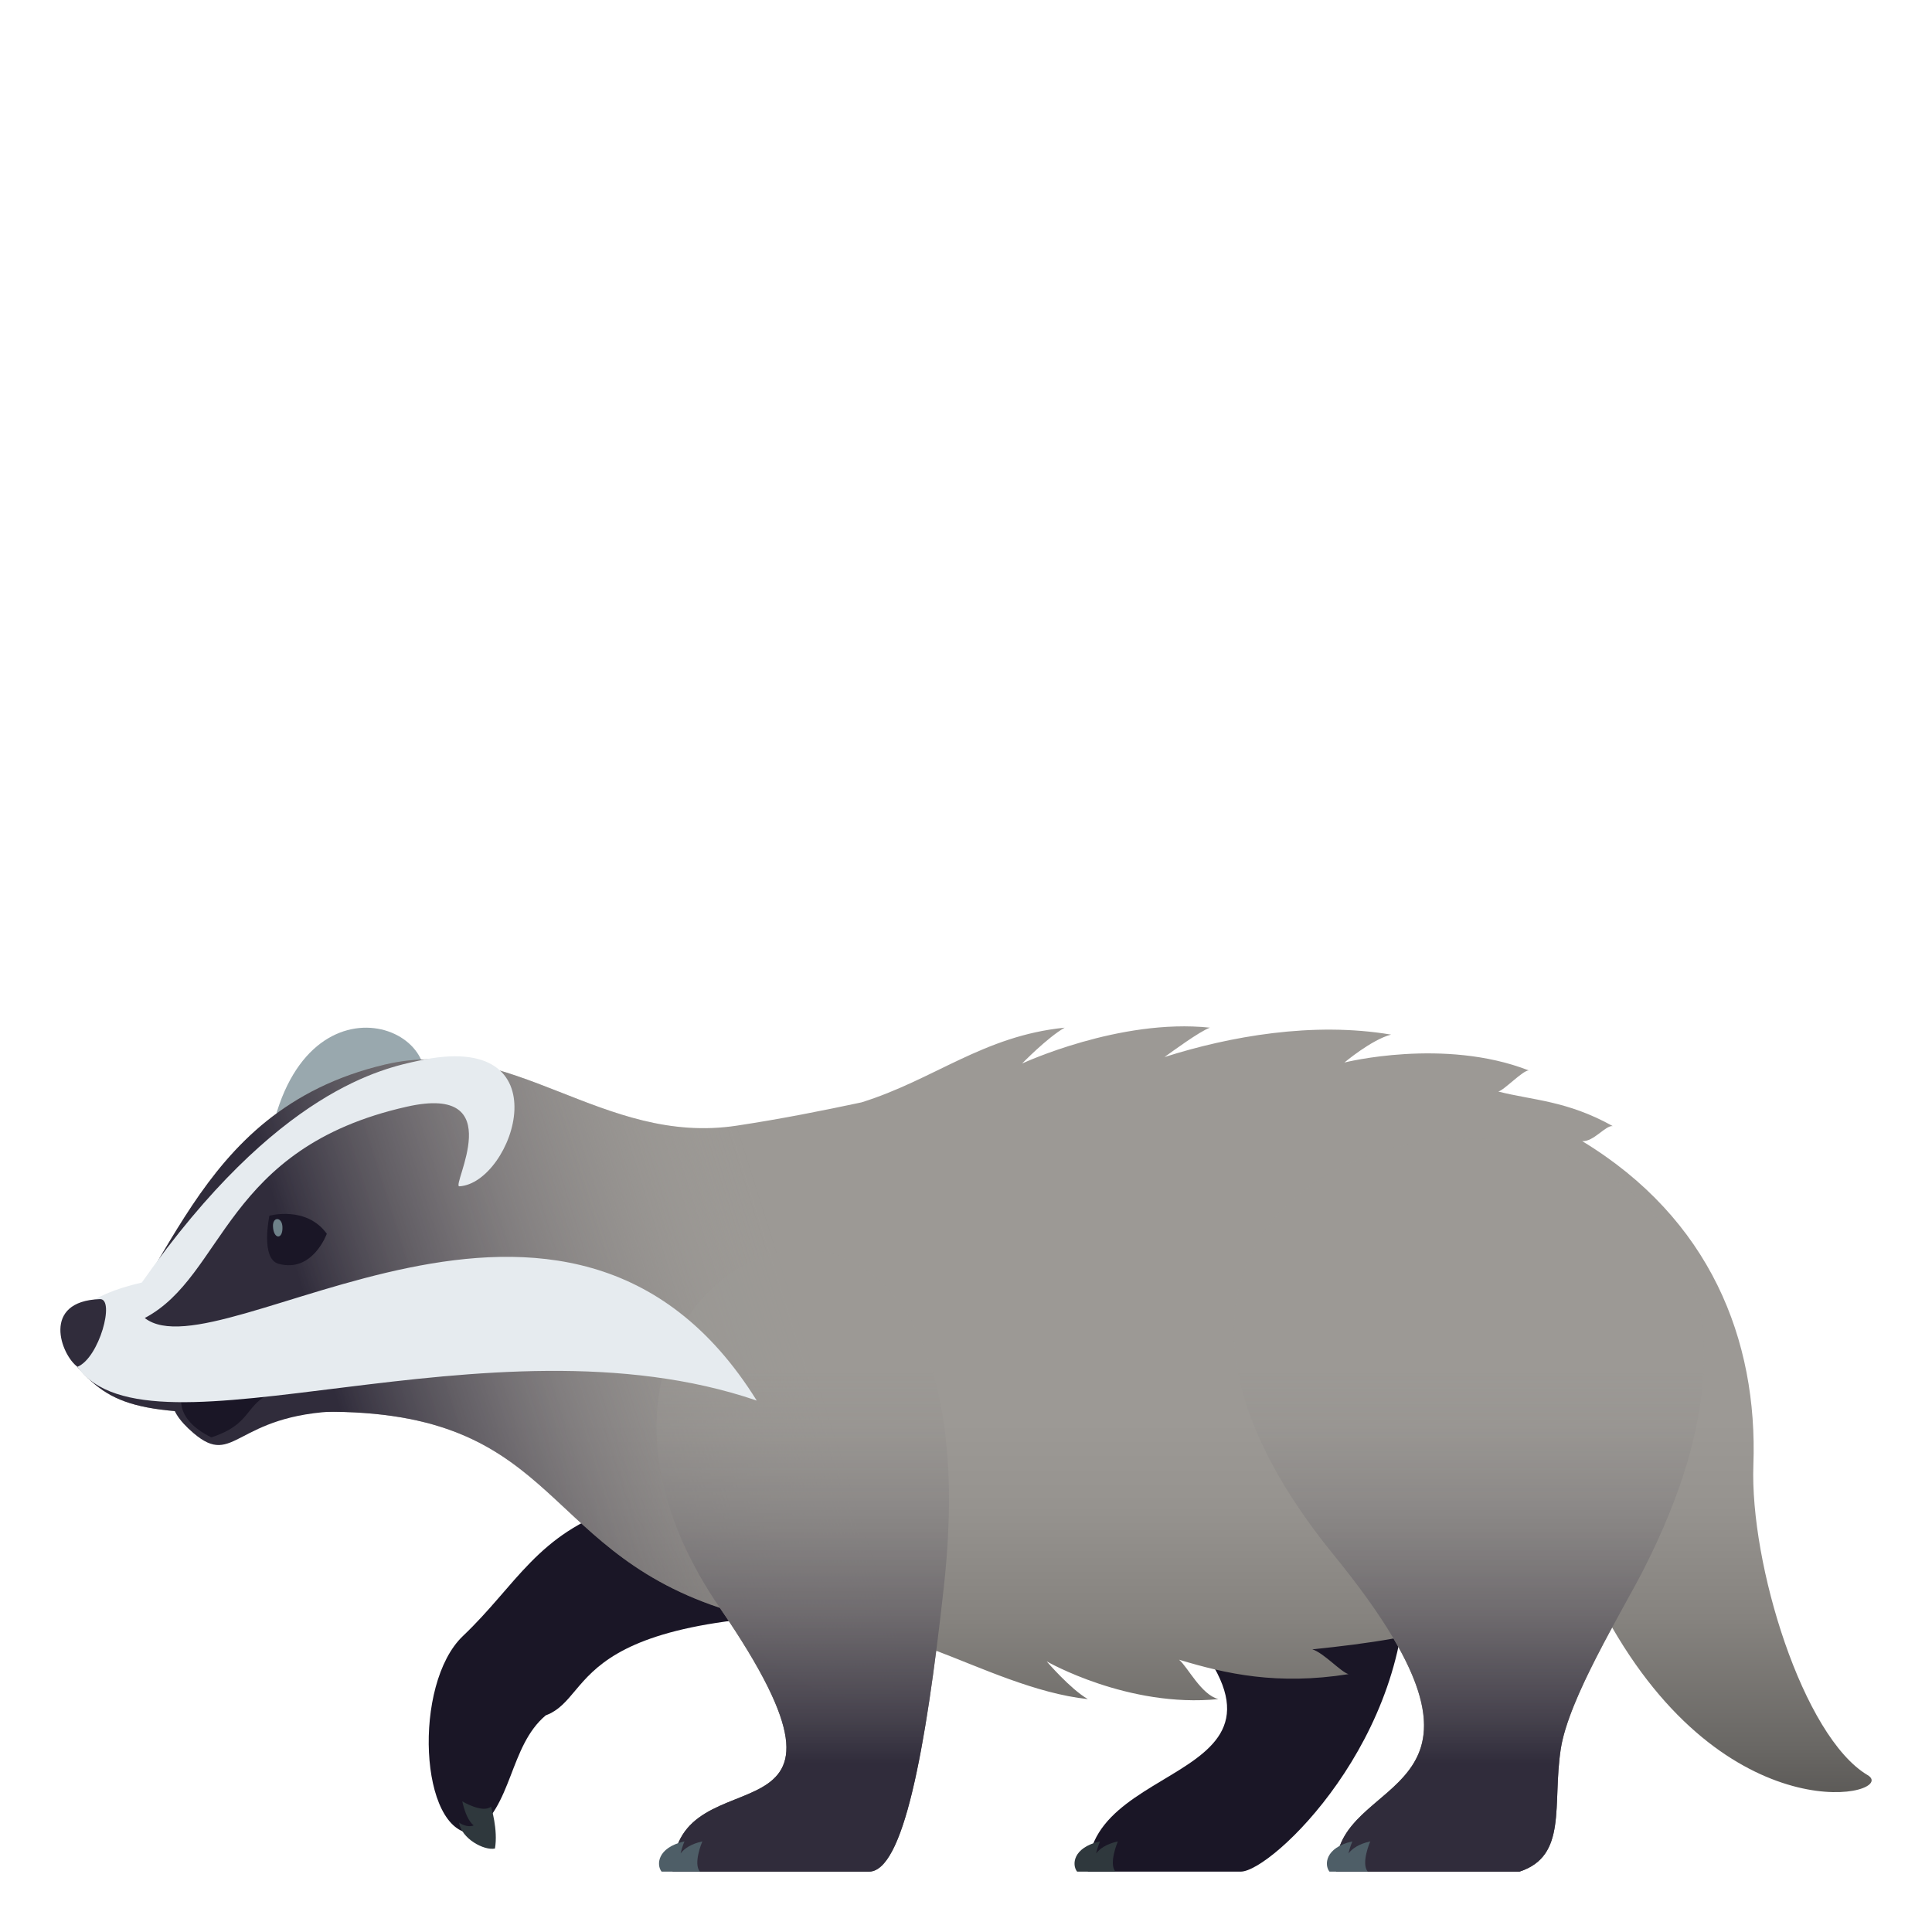 <?xml version="1.0" encoding="utf-8"?>
<!-- Generator: Adobe Illustrator 15.0.0, SVG Export Plug-In . SVG Version: 6.00 Build 0)  -->
<!DOCTYPE svg PUBLIC "-//W3C//DTD SVG 1.1//EN" "http://www.w3.org/Graphics/SVG/1.1/DTD/svg11.dtd">
<svg version="1.1" id="Layer_1" xmlns:x="http://ns.adobe.com/Extensibility/1.0/" xmlns:i="http://ns.adobe.com/AdobeIllustrator/10.0/" xmlns:graph="http://ns.adobe.com/Graphs/1.0/"
	 xmlns="http://www.w3.org/2000/svg" xmlns:xlink="http://www.w3.org/1999/xlink" xmlns:a="http://ns.adobe.com/AdobeSVGViewerExtensions/3.0/"
	 x="0px" y="0px" width="64px" height="64px" viewBox="0 0 64 64" enable-background="new 0 0 64 64" xml:space="preserve">
<path fill-rule="evenodd" clip-rule="evenodd" fill="#1A1626" d="M20.523,49.923c-2.725,0.881-3.416,2.59-5.188,4.272
	c-1.67,1.589-1.439,6.518,0.327,6.539c1.33-0.885,1.197-2.885,2.416-3.91c1.752-0.655,0.496-3.701,12.287-3.339
	C27.277,47.758,20.523,49.923,20.523,49.923z"/>
<path fill="#2F383D" d="M15.313,59.672c0.086,0.381,0.217,0.676,0.379,0.796c-0.219,0.097-0.484-0.091-0.484-0.091
	c0.078,0.53,0.828,0.934,1.188,0.858c0.109-0.624-0.131-1.389-0.131-1.389C15.993,60.08,15.313,59.672,15.313,59.672z"/>
<path fill-rule="evenodd" clip-rule="evenodd" fill="#1A1626" d="M38.076,52.696c6.805,6.493-2.039,5.261-2.039,9.304h5.064
	c1.027,0,5.689-4.425,5.455-10.061C46.557,51.939,37.402,52.052,38.076,52.696z"/>
<path fill="#2F383D" d="M37.031,60.998c-0.381,0.087-0.601,0.239-0.721,0.4c0.049-0.216,0.129-0.4,0.129-0.4
	c-0.916,0.208-0.932,0.789-0.758,1.002h1.27C36.717,61.729,37.031,60.998,37.031,60.998z"/>
<path fill="#99A8AE" d="M9.042,37.302l4.506-0.374C15.768,34.406,10.381,31.784,9.042,37.302z"/>
<linearGradient id="SVGID_1_" gradientUnits="userSpaceOnUse" x1="32.283" y1="62" x2="32.283" y2="34">
	<stop  offset="0" style="stop-color:#474543"/>
	<stop  offset="0.151" style="stop-color:#6A6865"/>
	<stop  offset="0.301" style="stop-color:#86837F"/>
	<stop  offset="0.433" style="stop-color:#96938F"/>
	<stop  offset="0.533" style="stop-color:#9C9995"/>
	<a:midPointStop  offset="0" style="stop-color:#474543"/>
	<a:midPointStop  offset="0.352" style="stop-color:#474543"/>
	<a:midPointStop  offset="0.533" style="stop-color:#9C9995"/>
</linearGradient>
<path fill="url(#SVGID_1_)" d="M61.869,58.804c-2.149-1.275-3.905-6.997-3.786-10.275c0.151-4.146-1.434-8.158-5.67-10.727
	c0.383,0.021,0.764-0.522,1.01-0.5c-1.519-0.847-2.657-0.852-3.791-1.144c0.176-0.028,0.815-0.703,1.01-0.699
	c-2.802-1.093-6.106-0.262-6.106-0.262s0.902-0.76,1.545-0.924c-2.594-0.438-5.356,0.06-7.492,0.739c-0.004,0-0.006,0-0.008,0
	c0.234-0.167,1.16-0.849,1.499-0.969c-2.991-0.317-6.222,1.188-6.222,1.188s0.834-0.859,1.41-1.188
	c-2.693,0.27-4.326,1.726-6.732,2.475c-1.277,0.271-2.617,0.541-4.125,0.77c-4.467,0.682-7.416-3.025-11.658-2.023
	C6.206,36.81,5.67,42.822,2.565,45.281c1.252,1.443,2.338,1.639,7.736,1.492c8.174-0.222,7.429,4.453,13.546,6.489
	c0,0.001,0,0.003,0.002,0.004c5.711,8.318-1.484,4.616-1.566,8.733h6.503c0.975,0,1.664-2.946,2.227-7.316
	c1.473,0.557,3.303,1.42,5.023,1.602c-0.576-0.33-1.363-1.25-1.363-1.25s2.694,1.55,5.688,1.25
	c-0.572-0.146-1.012-1.061-1.303-1.305c1.559,0.471,3.255,0.851,5.614,0.478c-0.248-0.065-0.819-0.703-1.2-0.822
	c0.916-0.093,1.82-0.203,2.689-0.358c3.141,5.317-2.063,4.79-1.9,7.723h6.073c1.599-0.522,1.084-2.202,1.368-4.061
	c0.166-1.087,0.969-2.676,1.703-4.028C57.423,60.871,62.922,59.43,61.869,58.804z"/>
<linearGradient id="SVGID_2_" gradientUnits="userSpaceOnUse" x1="11.858" y1="48.608" x2="27.19" y2="43.776">
	<stop  offset="0" style="stop-color:#302C3B"/>
	<stop  offset="0.04" style="stop-color:#363240;stop-opacity:0.958"/>
	<stop  offset="0.468" style="stop-color:#6D696E;stop-opacity:0.512"/>
	<stop  offset="0.786" style="stop-color:#8F8C8A;stop-opacity:0.179"/>
	<stop  offset="0.958" style="stop-color:#9C9995;stop-opacity:0"/>
	<a:midPointStop  offset="0" style="stop-color:#302C3B"/>
	<a:midPointStop  offset="0.43" style="stop-color:#302C3B"/>
	<a:midPointStop  offset="0.958" style="stop-color:#9C9995;stop-opacity:0"/>
</linearGradient>
<path fill="url(#SVGID_2_)" d="M24.41,37.288c-4.467,0.682-7.416-3.025-11.658-2.023C6.206,36.81,5.67,42.822,2.565,45.281
	c1.252,1.443,2.338,1.639,7.736,1.492c8.174-0.222,7.429,4.453,13.546,6.489c0,0.001,0,0.003,0.002,0.004
	c2.594,3.445,5.826,3.883,7.139,1.611C43.238,49.706,35.832,35.354,24.41,37.288z"/>
<linearGradient id="SVGID_3_" gradientUnits="userSpaceOnUse" x1="26.592" y1="62.158" x2="26.592" y2="41.683">
	<stop  offset="0.182" style="stop-color:#302C3B"/>
	<stop  offset="0.251" style="stop-color:#423E4A;stop-opacity:0.946"/>
	<stop  offset="0.425" style="stop-color:#69656A;stop-opacity:0.811"/>
	<stop  offset="0.584" style="stop-color:#858282;stop-opacity:0.687"/>
	<stop  offset="0.722" style="stop-color:#969390;stop-opacity:0.58"/>
	<stop  offset="0.824" style="stop-color:#9C9995;stop-opacity:0.5"/>
	<a:midPointStop  offset="0.182" style="stop-color:#302C3B"/>
	<a:midPointStop  offset="0.358" style="stop-color:#302C3B"/>
	<a:midPointStop  offset="0.824" style="stop-color:#9C9995;stop-opacity:0.5"/>
</linearGradient>
<path fill-rule="evenodd" clip-rule="evenodd" fill="url(#SVGID_3_)" d="M23.85,53.267c5.711,8.318-1.484,4.616-1.566,8.733h6.503
	c1.125,0,1.873-3.923,2.48-9.44C33.311,34.044,15.875,41.649,23.85,53.267z"/>
<linearGradient id="SVGID_4_" gradientUnits="userSpaceOnUse" x1="48.656" y1="62.158" x2="48.656" y2="41.683">
	<stop  offset="0.182" style="stop-color:#302C3B"/>
	<stop  offset="0.251" style="stop-color:#423E4A;stop-opacity:0.946"/>
	<stop  offset="0.425" style="stop-color:#69656A;stop-opacity:0.811"/>
	<stop  offset="0.584" style="stop-color:#858282;stop-opacity:0.687"/>
	<stop  offset="0.722" style="stop-color:#969390;stop-opacity:0.58"/>
	<stop  offset="0.824" style="stop-color:#9C9995;stop-opacity:0.5"/>
	<a:midPointStop  offset="0.182" style="stop-color:#302C3B"/>
	<a:midPointStop  offset="0.358" style="stop-color:#302C3B"/>
	<a:midPointStop  offset="0.824" style="stop-color:#9C9995;stop-opacity:0.5"/>
</linearGradient>
<path fill-rule="evenodd" clip-rule="evenodd" fill="url(#SVGID_4_)" d="M44.189,51.519c6.768,8.311-0.113,7.117,0.072,10.481h6.073
	c1.599-0.522,1.084-2.202,1.368-4.061c0.255-1.679,2.035-4.563,2.725-5.91C64.905,31.551,30.365,34.546,44.189,51.519z"/>
<path fill="#4E5E67" d="M23.266,60.998c-0.381,0.087-0.6,0.239-0.721,0.4c0.049-0.216,0.129-0.4,0.129-0.4
	c-0.916,0.208-0.931,0.789-0.758,1.002h1.27C22.952,61.729,23.266,60.998,23.266,60.998z"/>
<path fill="#4E5E67" d="M45.391,60.998c-0.381,0.087-0.6,0.239-0.721,0.4c0.049-0.216,0.129-0.4,0.129-0.4
	c-0.916,0.208-0.932,0.789-0.758,1.002h1.269C45.075,61.729,45.391,60.998,45.391,60.998z"/>
<path fill="#302C3B" d="M11.286,46.746c-3.52,0.107-3.504,1.894-4.873,0.731C4.375,45.748,6.954,44.833,11.286,46.746z"/>
<path fill="#1A1626" d="M11.092,45.82c-3.521,0.106-2.156,1.168-4.09,1.794C4.59,46.447,6.758,43.907,11.092,45.82z"/>
<path fill="#E6EBEF" d="M4.795,43.661c2.662-1.406,2.619-5.642,8.689-7.002c3.438-0.773,1.448,2.653,1.733,2.639
	c1.787-0.101,3.527-5.235-1.357-4.159c-1.117,0.245-4.66,0.927-9.162,7.347c-3.768,0.867-2.133,2.792-2.133,2.792
	c2.395,3.372,13.619-1.923,22.503,1.118C18.824,36.362,7.297,45.615,4.795,43.661z"/>
<path fill-rule="evenodd" clip-rule="evenodd" fill="#1A1626" d="M8.924,40.273c0,0,1.223-0.341,1.902,0.597
	c0,0-0.469,1.305-1.598,0.995C8.62,41.697,8.924,40.273,8.924,40.273z"/>
<path fill="#6E8189" d="M9.356,40.638c0.021,0.434-0.293,0.426-0.313-0.007C9.026,40.297,9.34,40.303,9.356,40.638z"/>
<path fill="#302C3B" d="M3.311,43.035c0.51-0.018-0.023,1.952-0.746,2.242C2.024,44.884,1.352,43.102,3.311,43.035z"/>
</svg>
